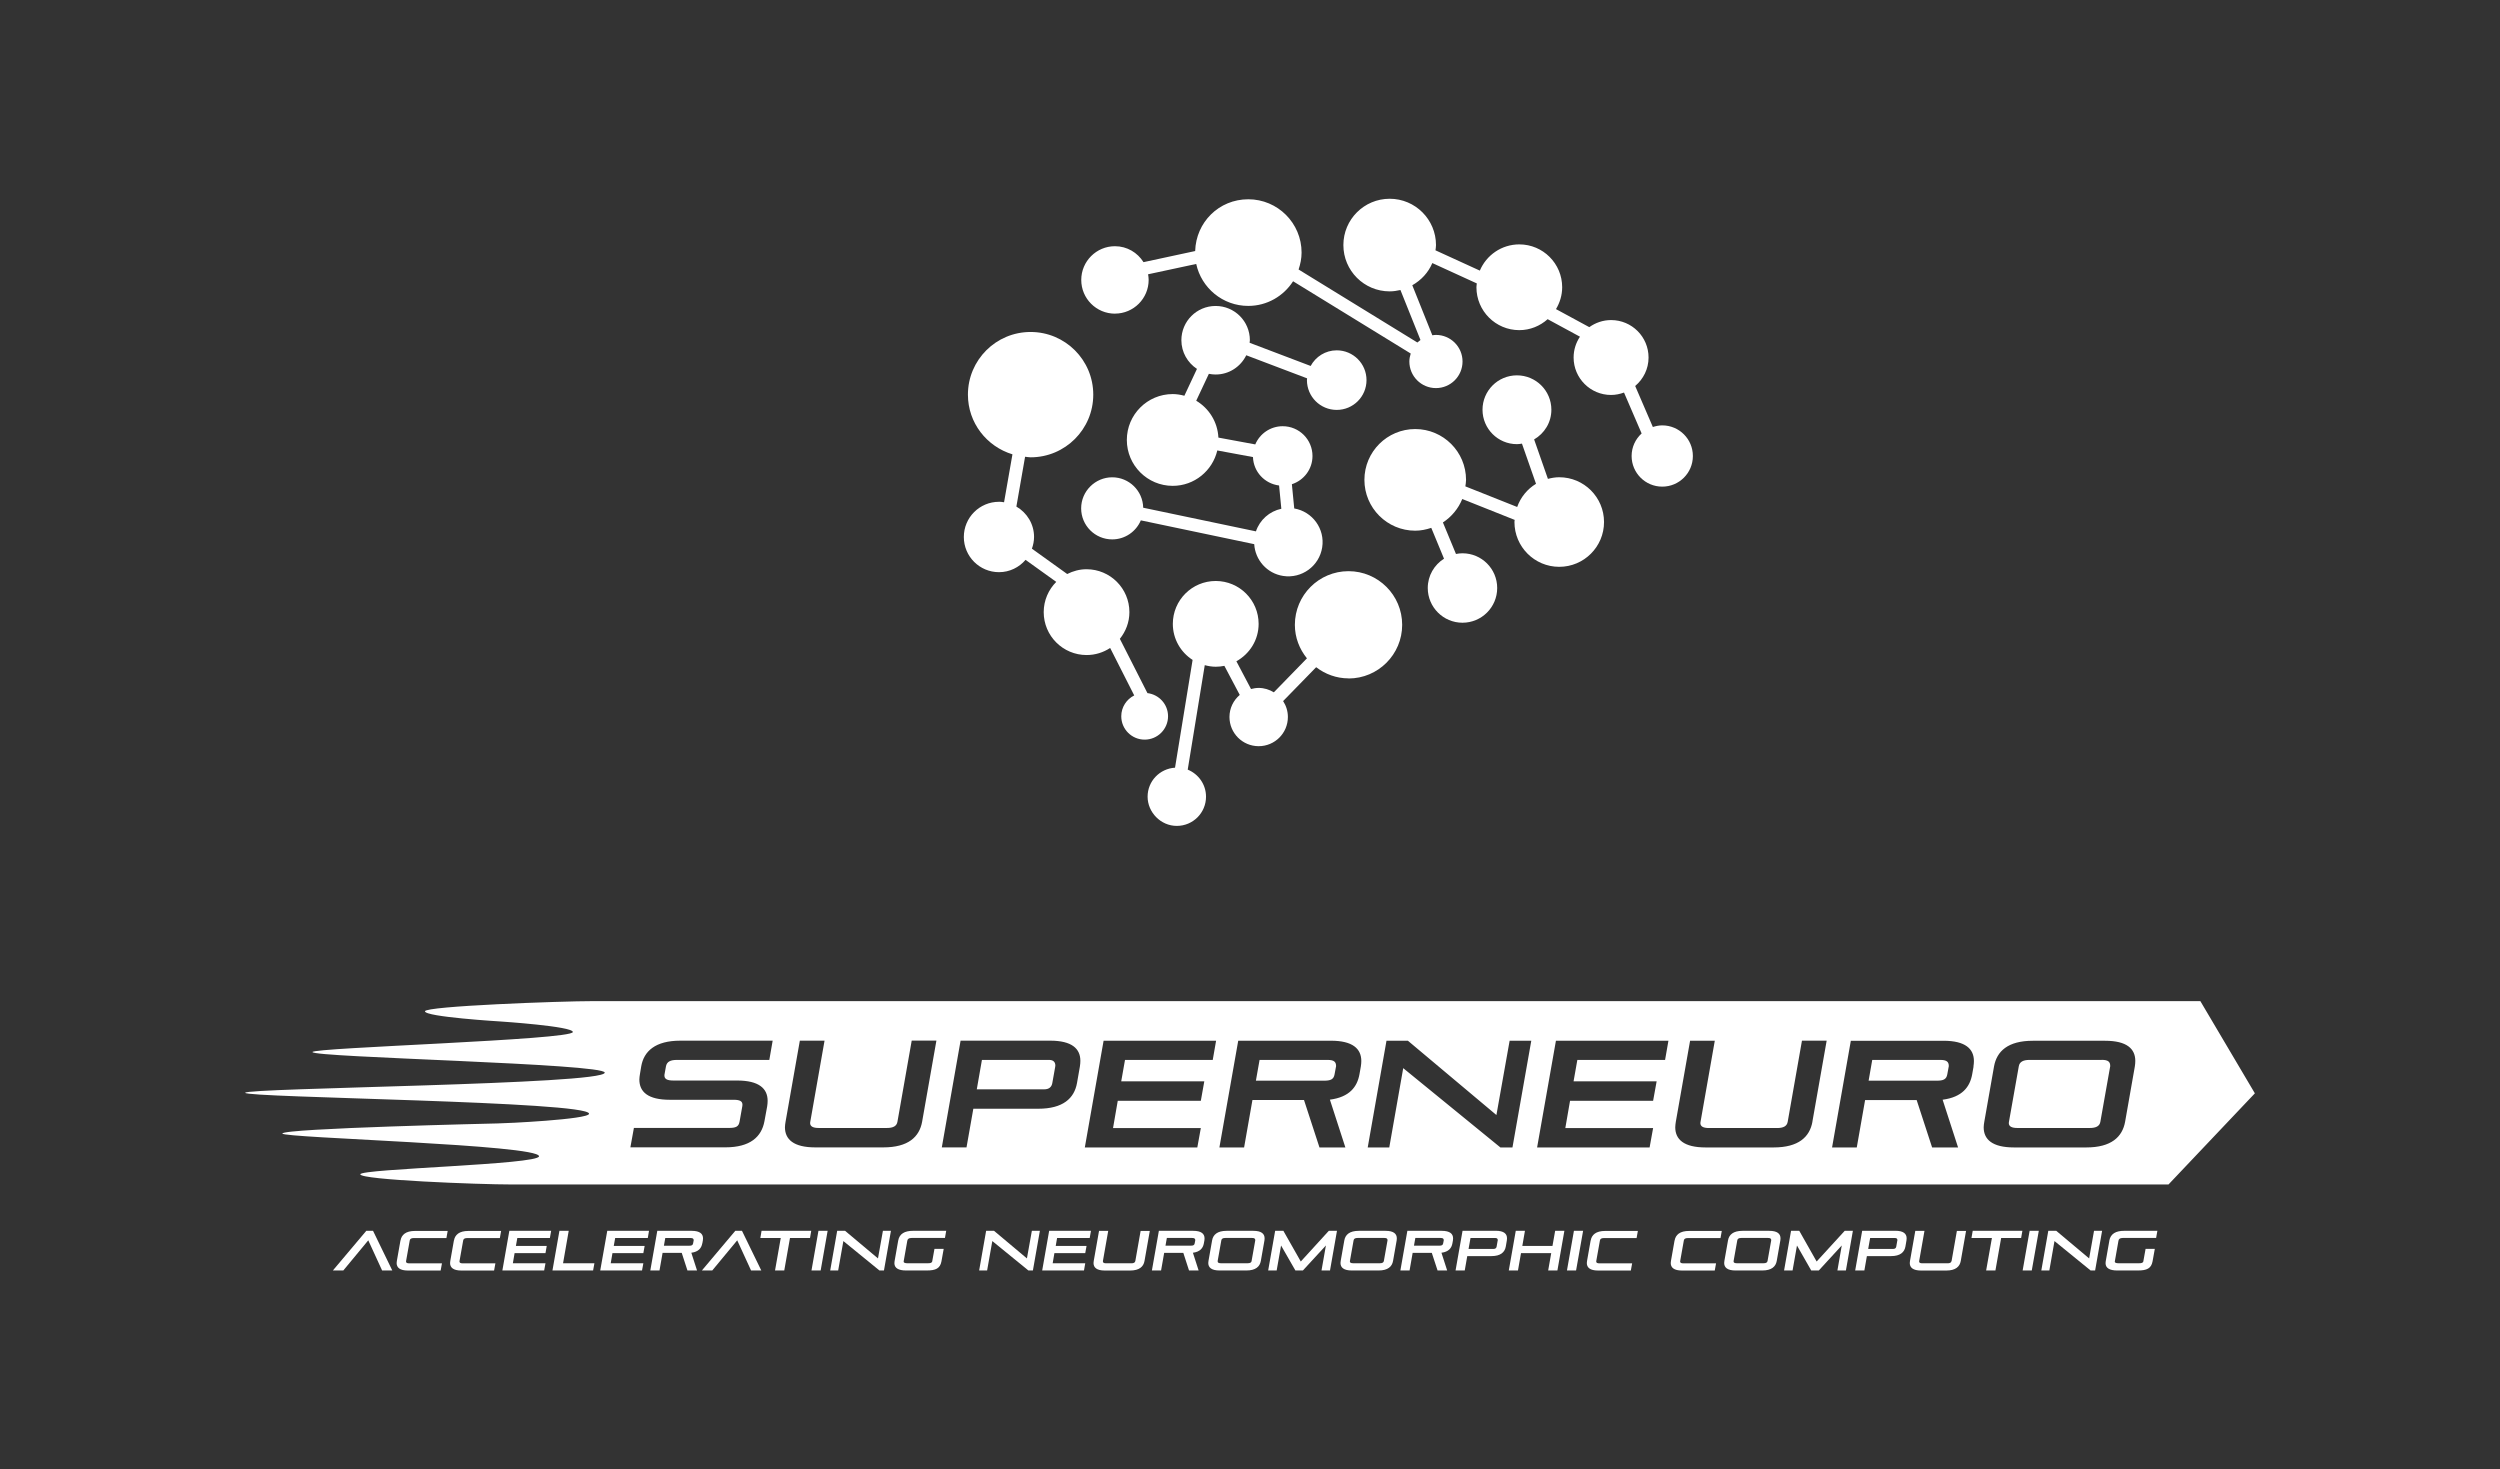 <?xml version="1.0" encoding="UTF-8"?><svg id="ART" xmlns="http://www.w3.org/2000/svg" viewBox="0 0 476.69 280.16"><rect x="0" y="0" width="476.69" height="280.16" fill="#333333" stroke="none"/><path d="M369.97,202.1h-12.98l-.69,3.96h12.98c1.24,0,1.85-.23,2.02-1.21l.29-1.56c0-.81-.38-1.19-1.62-1.19Z" style="fill:#fff;"/><path d="M200.04,202.1h-12.81l-.98,5.61h12.84c.93,0,1.42-.43,1.56-1.19l.55-3.09c0-.09.03-.17.03-.26,0-.64-.37-1.07-1.19-1.07Z" style="fill:#fff;"/><path d="M253.15,202.1h-12.98l-.7,3.96h12.98c1.24,0,1.85-.23,2.02-1.21l.29-1.56c0-.81-.38-1.19-1.62-1.19h0Z" style="fill:#fff;"/><path d="M400.75,202.1h-13.79c-1.19,0-1.88.38-2.02,1.19l-1.88,10.61c-.03.09-.03.17-.03.23,0,.67.58.95,1.65.95h13.79c1.19,0,1.88-.35,2.02-1.19l1.88-10.61c0-.81-.38-1.19-1.62-1.19h0Z" style="fill:#fff;"/><path d="M419.54,190.89H113.11c-6.21,0-32.08.95-32.08,1.94,0,1.07,14.38,1.94,14.38,1.94,0,0,13.82.91,13.82,2.01-.1,1.52-49.65,2.97-49.65,3.82,0,1.03,55.88,2.19,55.73,3.93-.12,2.3-68.56,2.89-68.56,3.84s65.57,1.6,65.57,3.99c0,1.09-16.11,1.85-17.45,1.85,0,0-41.03.93-41.03,1.93,0,.84,48.91,2.12,48.94,4.33,0,1.6-34.08,2.37-34.08,3.44s22.61,1.94,28.84,1.94h315.94l16.47-17.38-10.4-17.59h0ZM146.7,202.1h-17.61c-1.24,0-1.94.32-2.11,1.24l-.26,1.45c-.03.09-.03.2-.03.29,0,.66.52.95,1.7.95h12.17c4.16,0,5.81,1.53,5.81,3.87,0,.35-.03.69-.09,1.07l-.52,2.83c-.55,2.95-2.69,4.97-7.46,4.97h-18.1l.67-3.7h18.1c1.33,0,1.88-.23,2.05-1.21l.52-2.92c0-.09.03-.2.03-.29,0-.69-.52-.95-1.68-.95h-12.17c-4.16,0-5.81-1.5-5.81-3.87,0-.32.06-.69.12-1.07l.23-1.39c.49-2.95,2.72-4.94,7.46-4.94h17.61l-.64,3.67h0ZM175.83,213.87c-.52,2.92-2.66,4.91-7.4,4.91h-12.98c-4.13,0-5.78-1.53-5.78-3.84,0-.35.06-.69.12-1.07l2.72-15.44h4.71l-2.72,15.47c-.03.09-.03.17-.03.23,0,.67.58.95,1.65.95h12.98c1.19,0,1.88-.35,2.02-1.19l2.72-15.47h4.71l-2.72,15.44h0ZM205.91,203.35l-.55,3.15c-.52,2.92-2.66,4.91-7.4,4.91h-12.37l-1.3,7.37h-4.71l3.58-20.35h17.09c4.13,0,5.75,1.53,5.75,3.84,0,.35-.03.69-.09,1.07h0ZM231.25,202.11h-16.74l-.72,4.08h15.84l-.66,3.7h-15.84l-.9,5.2h16.74l-.67,3.7h-21.45l3.58-20.35h21.45l-.64,3.67h0ZM259.48,203.35l-.26,1.47c-.43,2.43-1.91,4.37-5.64,4.86l2.95,9.11h-4.94l-2.95-9.05h-9.83l-1.59,9.05h-4.71l3.59-20.35h17.69c4.13,0,5.78,1.53,5.78,3.87,0,.32-.03.66-.09,1.04h0ZM288.4,218.79h-2.31l-18.53-15.12-2.66,15.12h-4.11l3.58-20.35h4.08l16.88,14.17,2.52-14.17h4.13l-3.59,20.35h.01ZM317.5,202.11h-16.74l-.72,4.08h15.84l-.67,3.7h-15.84l-.9,5.2h16.74l-.67,3.7h-21.45l3.59-20.35h21.45l-.64,3.67h.01ZM345.59,213.88c-.52,2.92-2.66,4.91-7.4,4.91h-12.98c-4.13,0-5.78-1.53-5.78-3.84,0-.35.06-.69.11-1.07l2.72-15.44h4.71l-2.72,15.47c-.03.09-.03.17-.03.23,0,.67.58.95,1.65.95h12.98c1.19,0,1.88-.35,2.02-1.19l2.72-15.47h4.71l-2.72,15.44h.01ZM376.31,203.36l-.26,1.47c-.43,2.43-1.91,4.37-5.64,4.86l2.95,9.11h-4.95l-2.95-9.05h-9.83l-1.59,9.05h-4.71l3.58-20.35h17.69c4.13,0,5.78,1.53,5.78,3.87,0,.32-.03.66-.09,1.04h.02ZM407.06,203.36l-1.85,10.52c-.52,2.92-2.66,4.91-7.4,4.91h-13.79c-4.14,0-5.78-1.53-5.78-3.84,0-.35.06-.69.12-1.07l1.85-10.52c.52-2.92,2.66-4.91,7.4-4.91h13.79c4.13,0,5.75,1.53,5.75,3.84,0,.35-.03.69-.09,1.07Z" style="fill:#fff;"/><polygon points="69.84 234.69 63.47 242.25 65.46 242.25 70.22 236.5 72.86 242.25 74.8 242.25 71.13 234.69 69.84 234.69" style="fill:#fff;"/><path d="M76.36,236.52l-.69,3.91c-.02.14-.04.27-.04.4,0,.86.61,1.43,2.15,1.43h6.24l.25-1.37h-6.24c-.4,0-.61-.11-.61-.35,0-.02,0-.05.01-.09l.7-3.94c.05-.3.31-.44.75-.44h6.24l.24-1.36h-6.24c-1.76,0-2.56.74-2.75,1.82h0Z" style="fill:#fff;"/><path d="M86.55,236.52l-.69,3.91c-.02.14-.04.27-.04.4,0,.86.61,1.43,2.15,1.43h6.24l.25-1.37h-6.24c-.4,0-.61-.11-.61-.35,0-.02,0-.05.01-.09l.7-3.94c.05-.3.31-.44.75-.44h6.24l.24-1.36h-6.24c-1.76,0-2.56.74-2.75,1.82h0Z" style="fill:#fff;"/><polygon points="95.79 242.25 103.76 242.25 104.01 240.88 97.79 240.88 98.12 238.94 104.01 238.94 104.25 237.57 98.37 237.57 98.64 236.06 104.85 236.06 105.09 234.69 97.12 234.69 95.79 242.25" style="fill:#fff;"/><polygon points="108.44 234.69 106.67 234.69 105.34 242.25 113.09 242.25 113.34 240.88 107.36 240.88 108.44 234.69" style="fill:#fff;"/><polygon points="114.45 242.25 122.42 242.25 122.67 240.88 116.45 240.88 116.78 238.94 122.67 238.94 122.92 237.57 117.03 237.57 117.3 236.06 123.52 236.06 123.75 234.69 115.79 234.69 114.45 242.25" style="fill:#fff;"/><path d="M133.92,237.07l.1-.55c.02-.14.03-.27.03-.39,0-.87-.61-1.44-2.15-1.44h-6.57l-1.33,7.56h1.75l.59-3.36h3.65l1.09,3.36h1.83l-1.09-3.38c1.39-.18,1.93-.9,2.09-1.8h0ZM132.16,237.08c-.06.36-.29.45-.75.45h-4.82l.26-1.47h4.82c.46,0,.6.14.6.44l-.11.58h0Z" style="fill:#fff;"/><polygon points="140.2 234.69 133.83 242.25 135.81 242.25 140.57 236.5 143.21 242.25 145.16 242.25 141.48 234.69 140.2 234.69" style="fill:#fff;"/><polygon points="144.98 236.06 148.87 236.06 147.78 242.25 149.54 242.25 150.63 236.06 154.45 236.06 154.68 234.69 145.21 234.69 144.98 236.06" style="fill:#fff;"/><polygon points="154.73 242.25 156.48 242.25 157.81 234.69 156.06 234.69 154.73 242.25" style="fill:#fff;"/><polygon points="167.41 239.95 161.14 234.69 159.63 234.69 158.3 242.25 159.82 242.25 160.81 236.64 167.69 242.25 168.55 242.25 169.88 234.69 168.35 234.69 167.41 239.95" style="fill:#fff;"/><path d="M171.26,236.58l-.69,3.93c-.02.13-.03.25-.03.35,0,.94.8,1.39,2.2,1.39h4c1.67,0,2.52-.39,2.77-1.73l.43-2.39h-1.76l-.43,2.39c-.06.28-.38.35-.76.35h-4.01c-.35,0-.67-.07-.67-.31,0-.02,0-.04,0-.06l.69-3.92c.05-.32.27-.53.82-.53h6.36l.24-1.36h-6.35c-1.56,0-2.58.55-2.81,1.89h-.01Z" style="fill:#fff;"/><polygon points="195.81 239.95 189.54 234.69 188.03 234.69 186.7 242.25 188.22 242.25 189.21 236.64 196.09 242.25 196.95 242.25 198.28 234.69 196.75 234.69 195.81 239.95" style="fill:#fff;"/><polygon points="198.72 242.25 206.69 242.25 206.93 240.88 200.72 240.88 201.05 238.94 206.93 238.94 207.18 237.57 201.3 237.57 201.56 236.06 207.78 236.06 208.02 234.69 200.05 234.69 198.72 242.25" style="fill:#fff;"/><path d="M216.48,240.44c-.06.31-.31.44-.75.44h-4.82c-.4,0-.61-.11-.61-.35,0-.02,0-.05,0-.09l1.01-5.74h-1.75l-1.01,5.73c-.02.14-.04.27-.04.4,0,.86.61,1.43,2.15,1.43h4.82c1.76,0,2.56-.74,2.75-1.82l1.01-5.73h-1.75l-1.01,5.74h0Z" style="fill:#fff;"/><path d="M227.54,234.69h-6.57l-1.33,7.56h1.75l.59-3.36h3.65l1.09,3.36h1.83l-1.09-3.38c1.39-.18,1.93-.9,2.09-1.8l.1-.55c.02-.14.03-.27.03-.39,0-.87-.61-1.44-2.15-1.44h.01ZM227.8,237.07c-.06.36-.29.45-.75.45h-4.82l.26-1.47h4.82c.46,0,.6.14.6.44l-.11.58Z" style="fill:#fff;"/><path d="M238.99,234.69h-5.12c-1.76,0-2.56.74-2.75,1.82l-.69,3.91c-.02.14-.04.27-.04.4,0,.86.61,1.43,2.15,1.43h5.12c1.76,0,2.56-.74,2.75-1.82l.69-3.91c.02-.14.03-.27.03-.4,0-.86-.6-1.43-2.14-1.43ZM238.66,240.43c-.05.31-.31.44-.75.44h-5.12c-.4,0-.61-.11-.61-.35,0-.02,0-.05,0-.09l.7-3.94c.05-.3.31-.44.75-.44h5.12c.46,0,.6.14.6.44l-.7,3.94Z" style="fill:#fff;"/><polygon points="248.03 240.54 244.71 234.69 243.14 234.69 241.81 242.25 243.43 242.25 244.27 237.49 247 242.25 248.43 242.25 252.82 237.48 251.98 242.25 253.6 242.25 254.93 234.69 253.37 234.69 248.03 240.54" style="fill:#fff;"/><path d="M264.2,234.69h-5.12c-1.76,0-2.56.74-2.75,1.82l-.69,3.91c-.02.14-.04.27-.04.4,0,.86.61,1.43,2.15,1.43h5.12c1.76,0,2.56-.74,2.75-1.82l.69-3.91c.02-.14.03-.27.03-.4,0-.86-.6-1.43-2.14-1.43ZM263.87,240.43c-.05.31-.31.44-.75.44h-5.12c-.4,0-.61-.11-.61-.35,0-.02,0-.05.01-.09l.7-3.94c.05-.3.31-.44.75-.44h5.12c.46,0,.6.14.6.44l-.7,3.94h0Z" style="fill:#fff;"/><path d="M274.92,234.69h-6.57l-1.33,7.56h1.75l.59-3.36h3.65l1.1,3.36h1.83l-1.09-3.38c1.39-.18,1.93-.9,2.09-1.8l.1-.55c.02-.14.03-.27.03-.39,0-.87-.61-1.44-2.15-1.44h0ZM275.18,237.07c-.06.36-.29.45-.75.45h-4.82l.26-1.47h4.82c.46,0,.6.14.6.44l-.11.58h0Z" style="fill:#fff;"/><path d="M285.22,234.69h-6.35l-1.33,7.56h1.75l.48-2.74h4.6c1.76,0,2.56-.74,2.75-1.83l.2-1.17c.02-.14.03-.27.03-.4,0-.86-.6-1.43-2.14-1.43h0ZM285.57,236.55l-.2,1.15c-.05.28-.24.44-.58.44h-4.77l.37-2.08h4.76c.3,0,.44.16.44.4,0,.03-.01.06-.01.1h-.01Z" style="fill:#fff;"/><polygon points="296.02 237.57 290.27 237.57 290.77 234.69 289.02 234.69 287.69 242.25 289.44 242.25 290.02 238.94 295.78 238.94 295.2 242.25 296.96 242.25 298.29 234.69 296.53 234.69 296.02 237.57" style="fill:#fff;"/><polygon points="298.78 242.25 300.52 242.25 301.86 234.69 300.11 234.69 298.78 242.25" style="fill:#fff;"/><path d="M303.3,236.52l-.69,3.91c-.02.14-.04.27-.04.4,0,.86.61,1.43,2.15,1.43h6.24l.25-1.37h-6.24c-.4,0-.61-.11-.61-.35,0-.02,0-.05.01-.09l.7-3.94c.05-.3.31-.44.75-.44h6.24l.24-1.36h-6.24c-1.76,0-2.56.74-2.75,1.82h-.01Z" style="fill:#fff;"/><path d="M319.3,236.52l-.69,3.91c-.02.14-.04.27-.04.4,0,.86.61,1.43,2.15,1.43h6.24l.25-1.37h-6.24c-.4,0-.61-.11-.61-.35,0-.02,0-.05.01-.09l.7-3.94c.05-.3.31-.44.75-.44h6.24l.24-1.36h-6.24c-1.76,0-2.56.74-2.75,1.82h-.01Z" style="fill:#fff;"/><path d="M337.36,234.69h-5.12c-1.76,0-2.56.74-2.75,1.82l-.69,3.91c-.02.14-.04.27-.04.4,0,.86.61,1.43,2.15,1.43h5.12c1.76,0,2.56-.74,2.75-1.82l.69-3.91c.02-.14.03-.27.03-.4,0-.86-.6-1.43-2.14-1.43h0ZM337.03,240.43c-.05.31-.31.44-.75.44h-5.12c-.4,0-.61-.11-.61-.35,0-.02,0-.05.01-.09l.7-3.94c.05-.3.31-.44.75-.44h5.12c.46,0,.6.14.6.44l-.7,3.94h0Z" style="fill:#fff;"/><polygon points="346.39 240.54 343.08 234.69 341.51 234.69 340.18 242.25 341.8 242.25 342.64 237.49 345.36 242.25 346.8 242.25 351.18 237.48 350.35 242.25 351.97 242.25 353.3 234.69 351.74 234.69 346.39 240.54" style="fill:#fff;"/><path d="M361.42,234.69h-6.35l-1.33,7.56h1.75l.48-2.74h4.6c1.76,0,2.56-.74,2.75-1.83l.2-1.17c.02-.14.03-.27.03-.4,0-.86-.6-1.43-2.14-1.43h0ZM361.77,236.55l-.2,1.15c-.05.28-.24.44-.58.44h-4.77l.37-2.08h4.76c.3,0,.44.16.44.4,0,.03-.01.06-.01.1h-.01Z" style="fill:#fff;"/><path d="M372.11,240.44c-.06.31-.31.44-.75.44h-4.82c-.4,0-.61-.11-.61-.35,0-.02,0-.05.01-.09l1.01-5.74h-1.75l-1.01,5.73c-.02.14-.04.27-.04.4,0,.86.61,1.43,2.15,1.43h4.82c1.76,0,2.56-.74,2.75-1.82l1.01-5.73h-1.75l-1.01,5.74h-.01Z" style="fill:#fff;"/><polygon points="375.91 236.06 379.81 236.06 378.71 242.25 380.48 242.25 381.57 236.06 385.38 236.06 385.62 234.69 376.15 234.69 375.91 236.06" style="fill:#fff;"/><polygon points="385.67 242.25 387.41 242.25 388.75 234.69 387 234.69 385.67 242.25" style="fill:#fff;"/><polygon points="398.35 239.95 392.08 234.69 390.56 234.69 389.23 242.25 390.76 242.25 391.74 236.64 398.63 242.25 399.49 242.25 400.82 234.69 399.28 234.69 398.35 239.95" style="fill:#fff;"/><path d="M402.2,236.58l-.69,3.93c-.02.13-.03.25-.03.35,0,.94.8,1.39,2.2,1.39h3.99c1.68,0,2.52-.39,2.77-1.73l.43-2.39h-1.76l-.43,2.39c-.06.28-.38.35-.76.35h-4.01c-.35,0-.67-.07-.67-.31,0-.02.01-.04.01-.06l.69-3.92c.05-.32.27-.53.82-.53h6.36l.24-1.36h-6.35c-1.56,0-2.58.55-2.82,1.89h.01Z" style="fill:#fff;"/><path d="M257.13,129.37c5.65,0,10.23-4.58,10.23-10.23s-4.58-10.23-10.23-10.23-10.23,4.58-10.23,10.23c0,2.43.88,4.63,2.3,6.39l-6.31,6.48c-.85-.52-1.83-.84-2.9-.84-.5,0-.98.09-1.45.21l-2.79-5.29c2.52-1.4,4.24-4.05,4.24-7.13,0-4.52-3.66-8.18-8.18-8.18s-8.18,3.66-8.18,8.18c0,2.89,1.51,5.42,3.77,6.87l-3.35,20.55c-2.92.18-5.23,2.57-5.23,5.53s2.49,5.57,5.57,5.57,5.57-2.49,5.57-5.57c0-2.34-1.45-4.33-3.49-5.16l3.25-19.92c.67.18,1.37.3,2.1.3.56,0,1.11-.06,1.64-.17l2.93,5.54c-1.19,1.02-1.96,2.52-1.96,4.21,0,3.08,2.49,5.57,5.57,5.57s5.57-2.49,5.57-5.57c0-1.12-.34-2.16-.91-3.03l6.3-6.46c1.72,1.32,3.85,2.13,6.19,2.13l-.02.02Z" style="fill:#fff;"/><path d="M297.31,108.08c4.71,0,8.54-3.82,8.54-8.54s-3.82-8.54-8.54-8.54c-.75,0-1.47.13-2.16.31l-2.63-7.52c1.96-1.14,3.29-3.23,3.29-5.66,0-3.63-2.94-6.56-6.57-6.56s-6.56,2.94-6.56,6.56,2.94,6.56,6.56,6.56c.33,0,.65-.05.96-.1l2.68,7.66c-1.66,1.01-2.93,2.56-3.59,4.42l-9.88-3.93c.05-.41.13-.82.13-1.24,0-5.35-4.34-9.69-9.69-9.69s-9.69,4.34-9.69,9.69,4.34,9.69,9.69,9.69c1.08,0,2.09-.22,3.06-.54.83,1.98,1.67,4.01,2.43,5.88-1.86,1.17-3.1,3.23-3.1,5.59,0,3.65,2.96,6.62,6.62,6.62s6.62-2.96,6.62-6.62-2.96-6.62-6.62-6.62c-.43,0-.84.05-1.24.13-.78-1.91-1.64-3.99-2.49-6.01,1.64-1.07,2.94-2.63,3.69-4.47l9.99,3.98c0,.14-.04.27-.04.41,0,4.71,3.82,8.54,8.54,8.54h0Z" style="fill:#fff;"/><path d="M212.59,59.8c3.55,0,6.43-2.88,6.43-6.43,0-.37-.05-.72-.11-1.07l9.18-1.97c.99,4.57,5.05,8,9.92,8,3.6,0,6.74-1.88,8.55-4.7l22.43,13.78c-.15.48-.26.99-.26,1.52,0,2.8,2.27,5.07,5.07,5.07s5.07-2.27,5.07-5.07-2.27-5.07-5.07-5.07c-.24,0-.46.04-.69.07l-3.82-9.54c1.69-.96,3.06-2.42,3.82-4.23l8.48,3.88c-.02.25-.07.49-.07.74,0,4.51,3.66,8.17,8.17,8.17,2.08,0,3.96-.8,5.41-2.09l6.16,3.34c-.76,1.14-1.21,2.5-1.21,3.97,0,3.94,3.2,7.14,7.14,7.14.87,0,1.7-.18,2.47-.46l3.36,7.8c-1.17,1.07-1.91,2.59-1.91,4.3,0,3.22,2.61,5.84,5.84,5.84s5.84-2.61,5.84-5.84-2.61-5.84-5.84-5.84c-.63,0-1.22.13-1.79.31l-3.37-7.82c1.55-1.31,2.55-3.24,2.55-5.43,0-3.95-3.2-7.14-7.14-7.14-1.56,0-2.98.51-4.16,1.35l-6.35-3.44c.73-1.22,1.18-2.64,1.18-4.17,0-4.51-3.66-8.17-8.17-8.17-3.39,0-6.29,2.06-7.53,5l-8.46-3.87c.04-.33.1-.66.1-1,0-4.87-3.95-8.83-8.83-8.83s-8.83,3.95-8.83,8.83,3.95,8.83,8.83,8.83c.71,0,1.39-.11,2.05-.26l3.82,9.53c-.21.15-.41.31-.59.48l-22.65-13.92c.34-1.02.57-2.09.57-3.23,0-5.61-4.55-10.16-10.16-10.16s-9.97,4.39-10.13,9.87l-9.85,2.12c-1.14-1.82-3.14-3.04-5.44-3.04-3.55,0-6.43,2.88-6.43,6.43s2.88,6.43,6.43,6.43h0Z" style="fill:#fff;"/><path d="M239.48,101.32l-21.5-4.51c-.06-3.21-2.68-5.8-5.91-5.8s-5.92,2.65-5.92,5.92,2.65,5.92,5.92,5.92c2.46,0,4.56-1.5,5.46-3.63l21.62,4.54c.18,3,2.42,5.58,5.51,6.06,3.56.55,6.9-1.89,7.45-5.45.55-3.52-1.83-6.81-5.33-7.42l-.45-4.62c2.28-.74,3.93-2.86,3.93-5.38,0-3.14-2.54-5.68-5.68-5.68-2.35,0-4.37,1.43-5.23,3.47l-7.03-1.3c-.15-3-1.8-5.58-4.23-7.03l2.41-5.13c.42.08.85.13,1.29.13,2.58,0,4.78-1.5,5.84-3.67l11.6,4.4c0,.11-.03.22-.03.34,0,3.14,2.54,5.68,5.68,5.68s5.68-2.54,5.68-5.68-2.54-5.68-5.68-5.68c-2.16,0-4.01,1.21-4.97,2.98l-11.64-4.42c0-.16.05-.32.05-.49,0-3.61-2.92-6.53-6.53-6.53s-6.53,2.92-6.53,6.53c0,2.29,1.19,4.3,2.97,5.47l-2.4,5.12c-.71-.19-1.45-.32-2.22-.32-4.83,0-8.75,3.92-8.75,8.75s3.92,8.75,8.75,8.75c4.14,0,7.59-2.89,8.5-6.75l6.8,1.26c.1,2.81,2.23,5.08,4.98,5.42l.43,4.44c-2.24.47-4.11,2.1-4.85,4.33v-.02Z" style="fill:#fff;"/><path d="M190.49,95.68c-3.71,0-6.71,3-6.71,6.71s3,6.71,6.71,6.71c2.03,0,3.83-.92,5.06-2.35l5.85,4.2c-1.47,1.48-2.39,3.52-2.39,5.77,0,4.52,3.66,8.18,8.18,8.18,1.66,0,3.2-.5,4.49-1.35l4.59,9.05c-1.46.73-2.47,2.23-2.47,3.97,0,2.47,2,4.46,4.46,4.46s4.46-2,4.46-4.46c0-2.28-1.72-4.14-3.93-4.41l-5.26-10.35c1.12-1.4,1.82-3.15,1.82-5.09,0-4.52-3.66-8.18-8.18-8.18-1.33,0-2.57.35-3.68.91l-6.73-4.83c.25-.7.41-1.45.41-2.24,0-2.48-1.37-4.63-3.37-5.79l1.66-9.5c.35.03.69.11,1.05.11,6.6,0,11.95-5.35,11.95-11.95s-5.35-11.95-11.95-11.95-11.95,5.35-11.95,11.95c0,5.39,3.59,9.89,8.49,11.38l-1.6,9.14c-.33-.05-.65-.1-.99-.1h.03Z" style="fill:#fff;"/></svg>